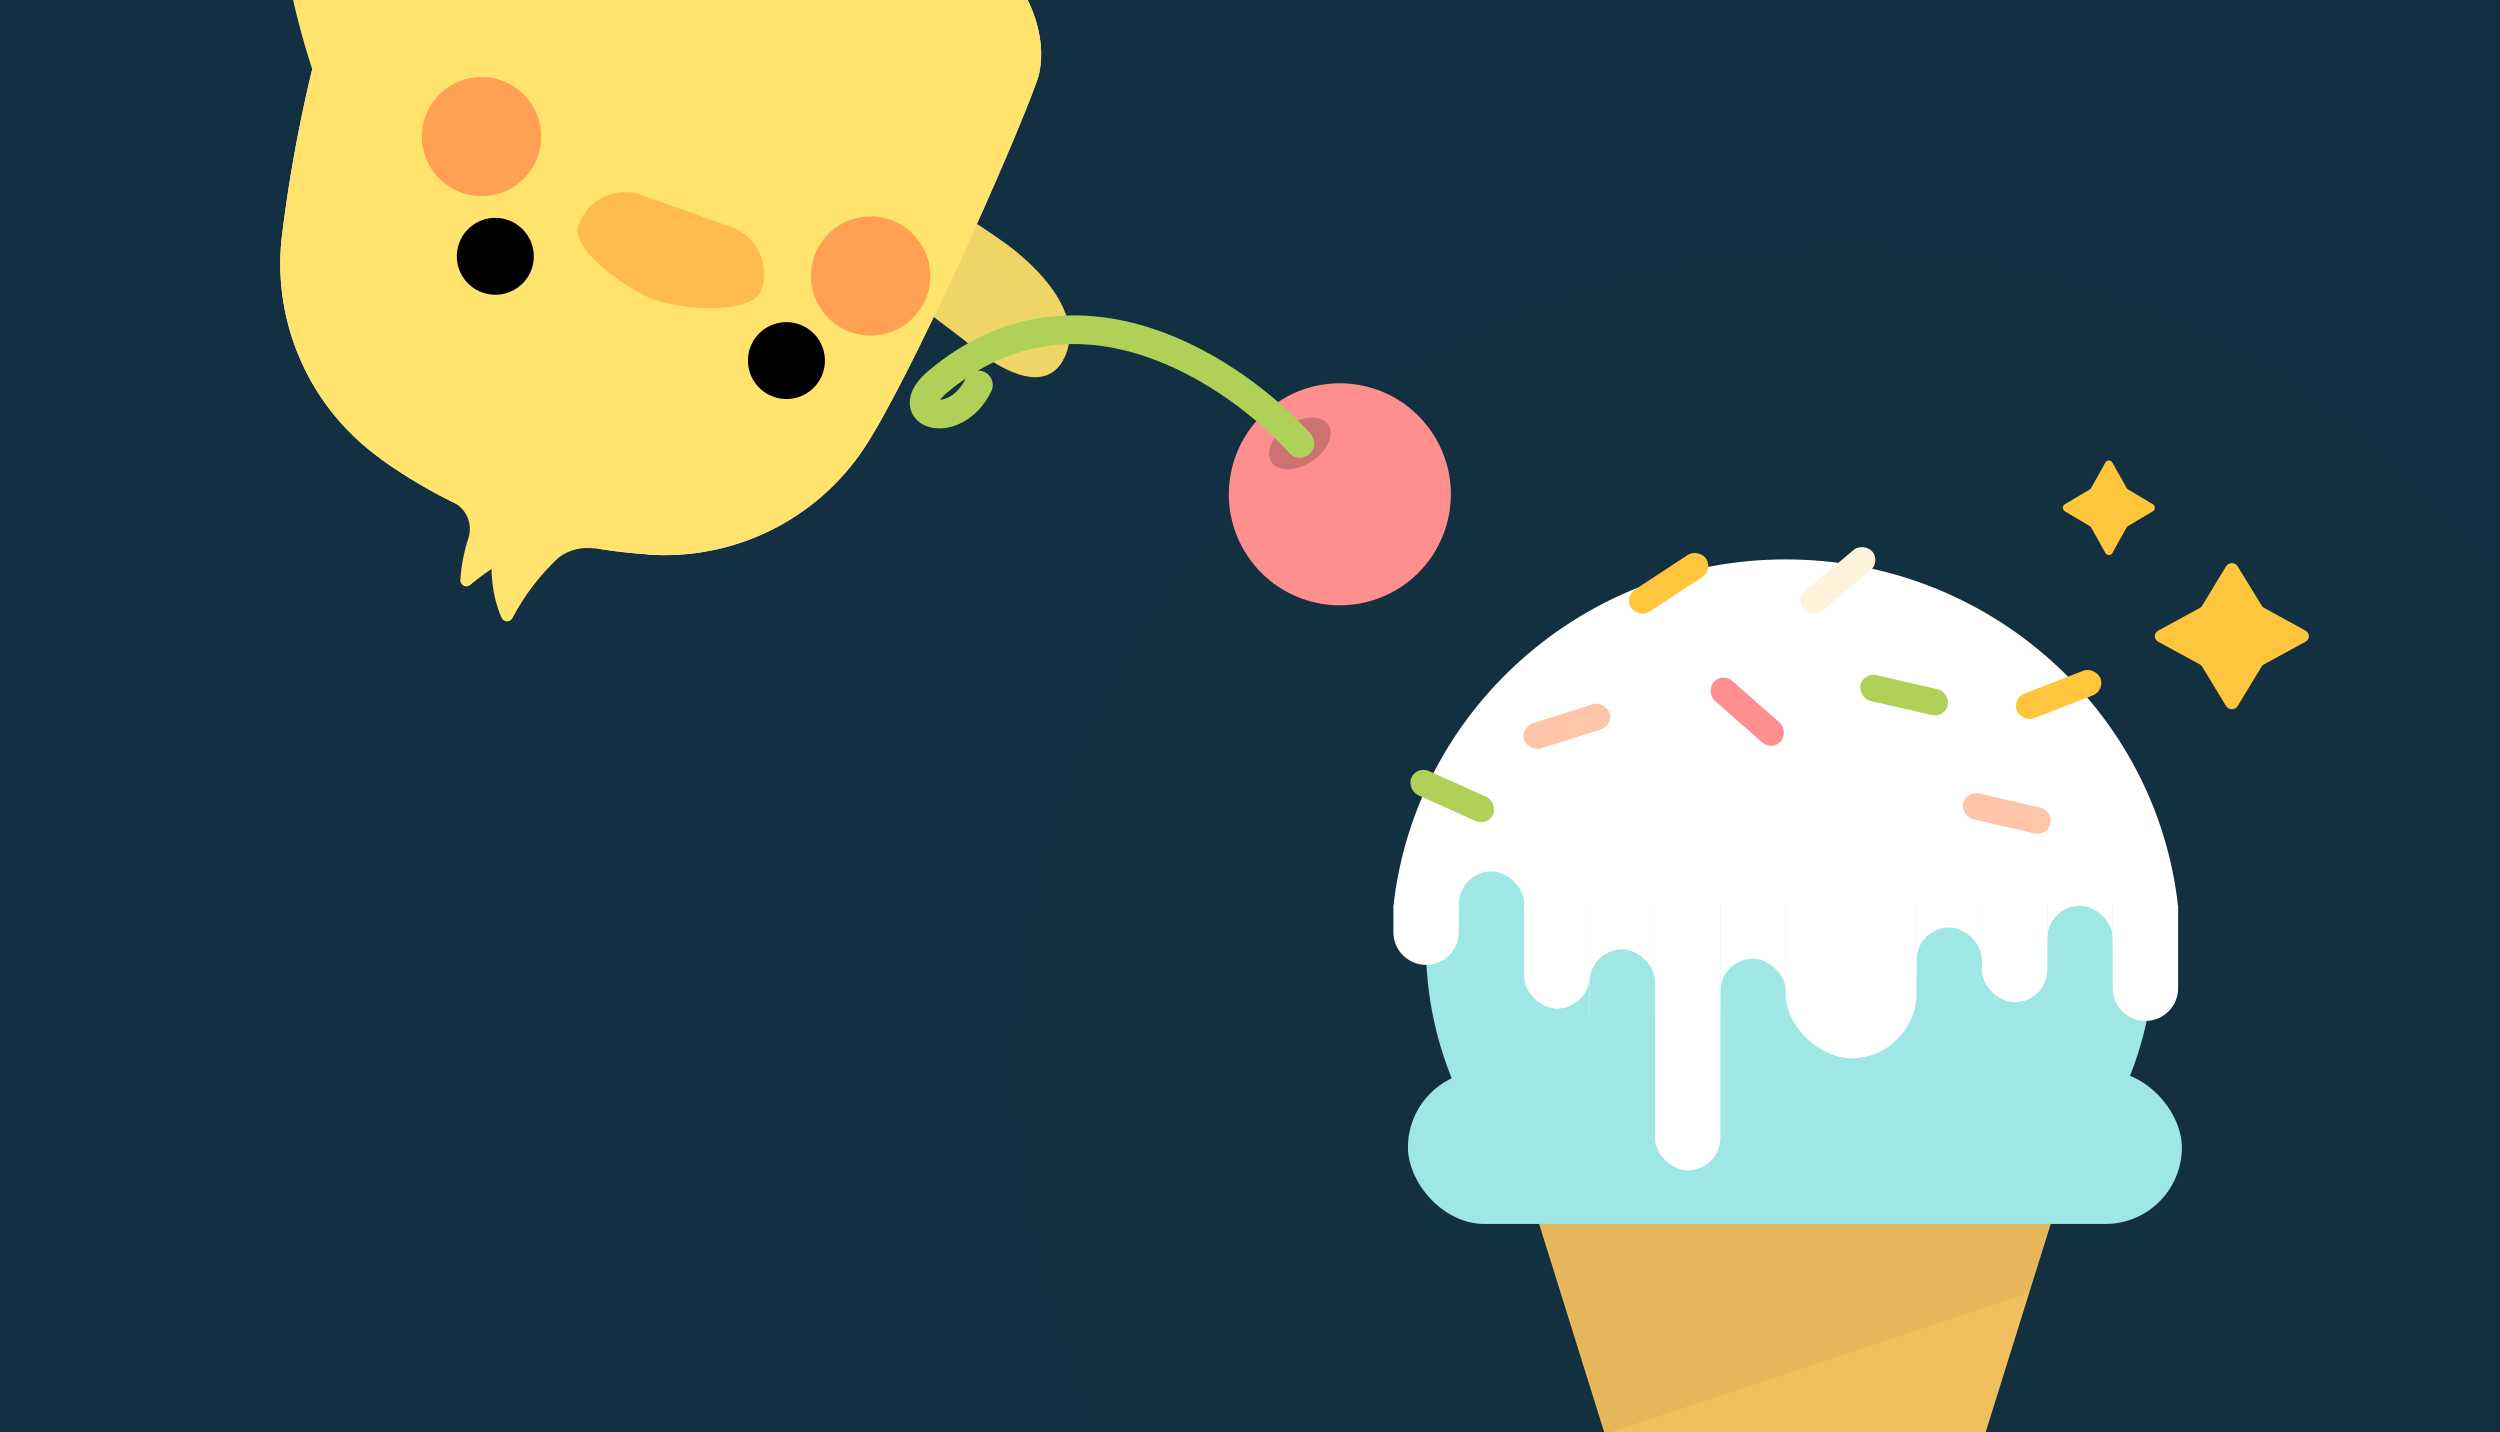 <svg width="576" height="330" viewBox="0 0 576 330" fill="none" xmlns="http://www.w3.org/2000/svg">
<rect x="0" y="0" width="576" height="330" fill="#808080" stroke="none"/>
<g clip-path="url(#clip0_1438_20066)">
<rect width="576" height="330" fill="#123041"/>
<circle opacity="0.5" cx="423.644" cy="246.703" r="188.679" fill="#123041"/>
<path d="M413.549 470.684L472.805 280.963H354.292L413.549 470.684Z" fill="#F0BF5E"/>
<mask id="mask0_1438_20066" style="mask-type:alpha" maskUnits="userSpaceOnUse" x="354" y="280" width="119" height="191">
<path d="M413.541 470.684L472.798 280.963H354.284L413.541 470.684Z" fill="#F0BF5E"/>
</mask>
<g mask="url(#mask0_1438_20066)">
</g>
<mask id="mask1_1438_20066" style="mask-type:alpha" maskUnits="userSpaceOnUse" x="354" y="280" width="119" height="191">
<path d="M413.541 470.684L472.798 280.963H354.284L413.541 470.684Z" fill="#F0BF5E"/>
</mask>
<g mask="url(#mask1_1438_20066)">
<path d="M273.272 362.524L511.383 283.241L423.931 161.814L273.272 362.524Z" fill="black" fill-opacity="0.05"/>
</g>
<path fill-rule="evenodd" clip-rule="evenodd" d="M354.664 277.852C338.565 262.741 328.527 241.389 328.527 217.722C328.527 171.916 366.124 134.784 412.502 134.784C458.88 134.784 496.477 171.916 496.477 217.722C496.477 241.389 486.439 262.741 470.34 277.852H354.664Z" fill="#9EE7E5"/>
<path fill-rule="evenodd" clip-rule="evenodd" d="M321.039 208.836C325.979 163.88 364.565 128.887 411.433 128.887C458.3 128.887 496.886 163.88 501.827 208.836H321.039Z" fill="white"/>
<rect x="324.387" y="246.75" width="178.316" height="35.249" rx="17.624" fill="#9EE7E5"/>
<rect width="33.718" height="15.066" rx="7.533" transform="matrix(0 -1 -1 0 366.242 232.352)" fill="white"/>
<rect width="33.718" height="15.066" rx="7.533" transform="matrix(0 -1 -1 0 366.242 232.352)" fill="white"/>
<rect width="33.718" height="15.066" rx="7.533" transform="matrix(0 -1 -1 0 486.762 224.461)" fill="white"/>
<rect width="60.263" height="15.066" rx="7.533" transform="matrix(0 -1 -1 0 411.438 239.527)" fill="white"/>
<rect width="46.632" height="15.066" rx="7.533" transform="matrix(0 -1 -1 0 411.438 267.504)" fill="#9EE7E5"/>
<rect width="33.718" height="15.066" rx="7.533" transform="matrix(0 -1 -1 0 441.566 231.637)" fill="white"/>
<rect width="33.718" height="15.066" rx="7.533" transform="matrix(0 -1 -1 0 441.566 248.852)" fill="#9EE7E5"/>
<rect width="33.718" height="15.066" rx="7.533" transform="matrix(0 -1 -1 0 456.637 230.199)" fill="white"/>
<rect width="33.718" height="15.066" rx="7.533" transform="matrix(0 -1 -1 0 456.637 247.418)" fill="#9EE7E5"/>
<rect width="38.74" height="15.066" rx="7.533" transform="matrix(0 -1 -1 0 486.762 247.418)" fill="#9EE7E5"/>
<rect width="33.718" height="15.066" rx="7.533" transform="matrix(0 -1 -1 0 381.305 197.918)" fill="white"/>
<rect width="33.718" height="15.066" rx="7.533" transform="matrix(0 -1 -1 0 351.18 217.285)" fill="white"/>
<rect width="33.718" height="15.066" rx="7.533" transform="matrix(0 -1 -1 0 351.18 234.504)" fill="#9EE7E5"/>
<path d="M336.105 208.68V214.778C336.105 218.938 332.733 222.31 328.573 222.31C324.412 222.31 321.04 218.938 321.04 214.778V208.68H336.105Z" fill="white"/>
<path d="M501.836 208.68V227.691C501.836 231.851 498.463 235.224 494.303 235.224C490.143 235.224 486.77 231.851 486.77 227.691V208.68H501.836Z" fill="white"/>
<rect width="31.566" height="15.066" rx="7.533" transform="matrix(0 -1 -1 0 471.699 230.918)" fill="white"/>
<rect width="57.393" height="30.131" rx="15.066" transform="matrix(0 -1 -1 0 441.566 243.832)" fill="white"/>
<rect width="68.154" height="15.066" rx="7.533" transform="matrix(0 -1 -1 0 396.375 269.656)" fill="white"/>
<rect width="68.154" height="15.066" rx="7.533" transform="matrix(0 -1 -1 0 381.305 240.961)" fill="white"/>
<path opacity="0.5" fill-rule="evenodd" clip-rule="evenodd" d="M429.41 159.786C430.396 157.099 433.374 155.719 436.061 156.704C452.726 162.814 466.402 176.477 471.807 194.829C472.616 197.575 471.045 200.457 468.299 201.266C465.553 202.075 462.671 200.504 461.862 197.758C457.424 182.689 446.207 171.466 432.493 166.438C429.805 165.452 428.425 162.474 429.41 159.786Z" fill="white"/>
<rect width="33.718" height="15.066" rx="7.533" transform="matrix(0 -1 -1 0 381.305 252.441)" fill="#9EE7E5"/>
<rect x="350.227" y="167.562" width="20.657" height="6.088" rx="3.044" transform="rotate(-17.557 350.227 167.562)" fill="#FFC5AB"/>
<rect x="326.43" y="176.395" width="20.657" height="6.088" rx="3.044" transform="rotate(24.222 326.43 176.395)" fill="#AFD157"/>
<rect x="396.824" y="154.875" width="20.657" height="6.088" rx="3.044" transform="rotate(41.312 396.824 154.875)" fill="#FF8F8F"/>
<rect x="452.992" y="182.137" width="20.657" height="6.088" rx="3.044" transform="rotate(12.942 452.992 182.137)" fill="#FFC5AB"/>
<rect x="429.324" y="154.875" width="20.657" height="6.088" rx="3.044" transform="rotate(12.942 429.324 154.875)" fill="#AFD157"/>
<rect x="413.609" y="138.039" width="20.657" height="6.088" rx="3.044" transform="rotate(-40.072 413.609 138.039)" fill="#FFF3DB"/>
<rect x="463.582" y="160.902" width="20.657" height="6.088" rx="3.044" transform="rotate(-21.188 463.582 160.902)" fill="#FFC53D"/>
<rect x="374.152" y="137.512" width="20.657" height="6.088" rx="3.044" transform="rotate(-33.276 374.152 137.512)" fill="#FFC53D"/>
<path d="M515.549 162.677L521.067 153.59C521.191 153.359 521.403 153.185 521.621 153.067L531.212 147.841C532.221 147.287 532.221 145.898 531.212 145.313L521.652 140.056C521.409 139.938 521.222 139.738 521.098 139.533L515.555 130.477C514.976 129.518 513.5 129.518 512.889 130.477L507.371 139.564C507.247 139.794 507.035 139.969 506.817 140.087L497.225 145.313C496.217 145.867 496.217 147.256 497.225 147.841L506.817 153.067C507.06 153.185 507.247 153.384 507.371 153.59L512.889 162.677C513.5 163.636 514.976 163.636 515.555 162.677H515.549Z" fill="#FFC53D"/>
<path d="M486.676 127.427L489.965 121.536C490.04 121.386 490.164 121.274 490.295 121.199L496.018 117.811C496.623 117.456 496.623 116.553 496.018 116.173L490.314 112.766C490.17 112.692 490.058 112.561 489.983 112.43L486.676 106.557C486.328 105.934 485.449 105.934 485.088 106.557L481.8 112.449C481.725 112.598 481.6 112.71 481.47 112.785L475.746 116.173C475.142 116.528 475.142 117.431 475.746 117.811L481.47 121.199C481.613 121.274 481.725 121.405 481.8 121.536L485.088 127.427C485.456 128.05 486.334 128.05 486.676 127.427Z" fill="#FFC53D"/>
<path d="M231.259 55.791C231.259 55.791 251.04 69.129 245.441 81.985C239.843 94.841 222.3 78.468 222.3 78.468L210.87 69.806L213.763 44.805C219.802 48.127 225.644 51.795 231.259 55.791Z" fill="#EFD565"/>
<path d="M87.615 105.682C105.658 118.617 126.964 126.249 149.117 127.712L149.305 127.779C159.013 128.442 168.722 126.536 177.45 122.252C186.178 117.967 193.616 111.458 199.013 103.38C209.281 87.989 233.092 34.907 238.884 18.739C238.884 18.739 252.977 -13.968 175.314 -41.786C97.652 -69.604 88.074 -35.28 88.074 -35.28C88.074 -35.28 79.714 -11.939 76.69 -1.602C71.126 16.928 67.17 35.905 64.865 55.117C63.867 64.792 65.449 74.562 69.45 83.437C73.451 92.312 79.729 99.975 87.647 105.651L87.615 105.682Z" fill="#F2F2F2"/>
<path d="M87.615 105.682C105.658 118.617 126.964 126.249 149.117 127.712L149.305 127.779C159.013 128.442 168.722 126.536 177.45 122.252C186.178 117.967 193.616 111.458 199.013 103.38C209.281 87.989 233.092 34.907 238.884 18.739C238.884 18.739 252.977 -13.968 175.314 -41.786C97.652 -69.604 88.074 -35.28 88.074 -35.28C88.074 -35.28 79.714 -11.939 76.69 -1.602C71.126 16.928 67.17 35.905 64.865 55.117C63.867 64.792 65.449 74.562 69.45 83.437C73.451 92.312 79.729 99.975 87.647 105.651L87.615 105.682Z" fill="#FFE36C"/>
<path d="M184.181 74.739C188.795 76.392 191.198 81.464 189.548 86.069C187.899 90.673 182.822 93.066 178.209 91.414C173.595 89.761 171.193 84.689 172.842 80.085C174.491 75.48 179.568 73.087 184.181 74.739Z" fill="black"/>
<path d="M117.103 50.716C121.717 52.368 124.119 57.441 122.47 62.045C120.821 66.65 115.744 69.043 111.131 67.391C106.517 65.738 104.114 60.666 105.764 56.061C107.413 51.457 112.49 49.063 117.103 50.716Z" fill="black"/>
<path d="M66.98 -2.519C66.98 -2.519 61.402 -25.704 74.235 -31.425C87.068 -37.147 88.926 -13.176 88.926 -13.176L91.471 0.935L72.426 17.419C70.227 10.883 68.408 4.226 66.98 -2.519Z" fill="#FFE36C"/>
<path d="M115.57 18.556C122.719 21.117 126.442 28.977 123.886 36.111C121.33 43.246 113.463 46.955 106.315 44.394C99.166 41.834 95.443 33.974 97.999 26.839C100.554 19.704 108.421 15.995 115.57 18.556Z" fill="#FFA052"/>
<path d="M205.226 50.665C212.375 53.226 216.098 61.086 213.542 68.221C210.987 75.356 203.12 79.064 195.971 76.504C188.822 73.943 185.099 66.083 187.655 58.948C190.211 51.813 198.078 48.105 205.226 50.665Z" fill="#FFA052"/>
<path d="M168.529 52.335L147.834 44.922C144.996 43.917 141.876 44.074 139.157 45.359C136.437 46.644 134.339 48.952 133.321 51.779C131.222 57.638 144.98 66.994 150.869 69.103C156.739 71.206 173.308 72.713 175.407 66.854C176.416 64.02 176.259 60.901 174.97 58.18C173.681 55.458 171.365 53.357 168.529 52.335Z" fill="#FFBB4D"/>
<path d="M114.438 120.144C114.438 120.144 111.052 132.088 115.557 142.325C115.665 142.566 115.84 142.772 116.06 142.918C116.281 143.064 116.539 143.145 116.803 143.151C117.068 143.157 117.329 143.088 117.555 142.952C117.782 142.816 117.965 142.618 118.084 142.382C120.811 137.189 124.395 132.492 128.686 128.489C129.898 127.555 131.297 126.892 132.788 126.541C134.279 126.191 135.827 126.163 137.331 126.458" fill="#FFE36C"/>
<path d="M127.912 124.396C120.737 126.403 114.08 129.929 108.394 134.735C108.195 134.914 107.949 135.032 107.685 135.076C107.421 135.119 107.15 135.086 106.904 134.98C106.658 134.874 106.448 134.7 106.298 134.478C106.148 134.256 106.065 133.996 106.059 133.729C106.264 130.357 106.907 127.027 107.973 123.821C108.426 122.282 108.327 120.632 107.693 119.156C107.06 117.68 105.931 116.47 104.501 115.735" fill="#FFE36C"/>
<circle cx="25.579" cy="25.579" r="25.579" transform="matrix(-0.835 0.55 0.55 0.835 315.988 78.461)" fill="#FF8F8F"/>
<ellipse opacity="0.2" cx="7.839" cy="4.951" rx="7.839" ry="4.951" transform="matrix(-0.835 0.55 0.55 0.835 303.32 93.723)" fill="black"/>
<path d="M299.501 102.166C285.136 86.103 248.336 60.773 216.05 87.96C206.835 95.72 220.218 99.541 225.429 88.7" stroke="#AFD157" stroke-width="6.601" stroke-linecap="round"/>
</g>
<defs>
<clipPath id="clip0_1438_20066">
<rect width="576" height="330" fill="white"/>
</clipPath>
</defs>
</svg>

